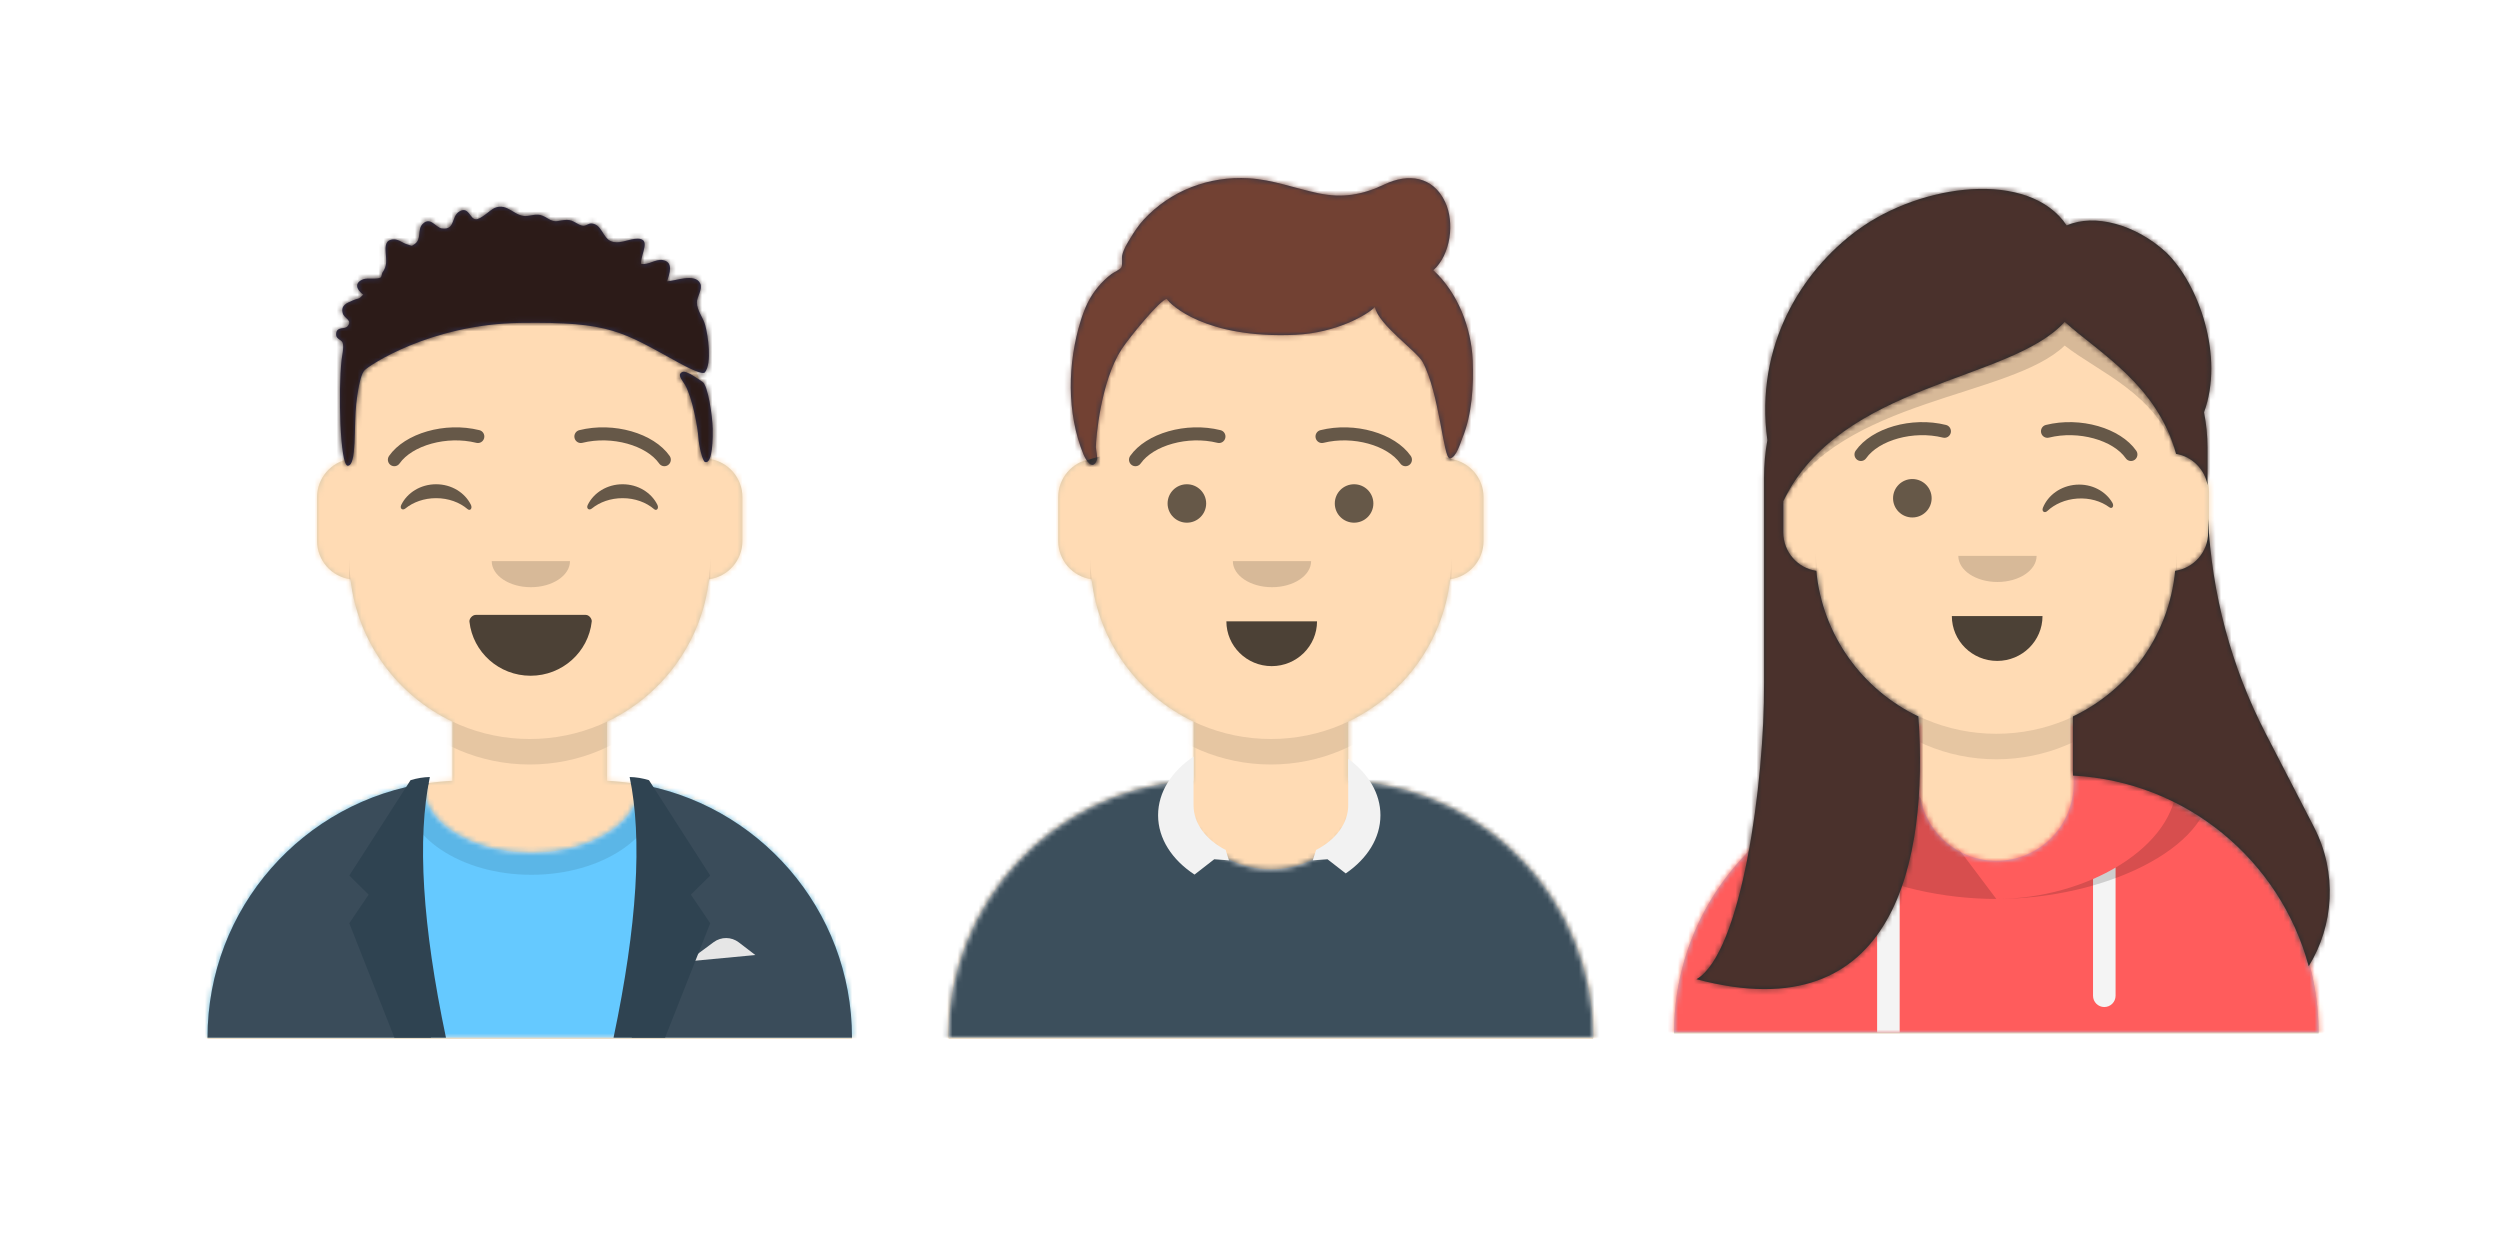 <?xml version="1.0" encoding="UTF-8"?>
<svg width="479px" height="241px" viewBox="0 0 479 241" version="1.1" xmlns="http://www.w3.org/2000/svg" xmlns:xlink="http://www.w3.org/1999/xlink">
    <!-- Generator: Sketch 48.2 (47327) - http://www.bohemiancoding.com/sketch -->
    <title>avataaar</title>
    <desc>Created with Sketch.</desc>
    <defs>
        <path d="M46.924,88.28 C36.38,83.271 28.774,73.083 27.392,61.003 C23.778,60.511 20.992,57.412 20.992,53.662 L20.992,45.273 C20.992,41.602 23.663,38.555 27.167,37.967 L27.167,34.576 C27.167,15.48 42.647,3.5078165e-15 61.742,0 C80.838,-3.5078165e-15 96.318,15.48 96.318,34.576 L96.318,37.967 C99.822,38.555 102.492,41.602 102.492,45.273 L102.492,53.662 C102.492,57.412 99.707,60.511 96.093,61.003 C94.711,73.083 87.104,83.271 76.561,88.28 L76.561,99.611 C102.699,100.935 123.485,122.547 123.485,149.014 L0,149.014 C-3.24130399e-15,122.547 20.786,100.935 46.924,99.611 L46.924,88.28 Z" id="path-1"></path>
        <path d="M98.073,17.866 C123.368,19.967 143.242,41.162 143.242,67 L19.758,67 C19.758,41.162 39.632,19.967 64.927,17.866 C64.863,18.41 64.83,18.963 64.83,19.522 C64.83,27.932 72.293,34.75 81.5,34.75 C90.707,34.75 98.17,27.932 98.17,19.522 C98.17,18.963 98.137,18.41 98.073,17.866 Z" id="path-3"></path>
        <rect id="path-5" x="0" y="0" width="163" height="171"></rect>
        <path d="M113.246,23.787 C116.579,20.763 117.382,14.634 115.489,10.657 C113.166,5.774 108.45,5.162 103.932,7.309 C99.673,9.334 95.882,10.008 91.217,9.027 C86.742,8.086 82.497,6.426 77.871,6.154 C70.272,5.706 62.889,8.498 57.71,14.125 C56.722,15.199 55.926,16.426 55.173,17.671 C54.571,18.666 53.892,19.734 53.636,20.882 C53.514,21.427 53.741,22.773 53.467,23.22 C53.17,23.703 52.051,24.146 51.574,24.504 C50.608,25.23 49.771,26.049 48.997,26.976 C47.354,28.943 46.449,30.998 45.688,33.432 C43.158,41.521 42.944,51.142 46.214,59.085 C46.65,60.144 48.001,62.353 48.795,60.085 C48.952,59.637 48.589,58.134 48.59,57.682 C48.592,56.021 49.518,45.023 53.551,38.862 C54.864,36.856 60.933,29.346 62.172,29.286 C62.829,30.32 69.497,36.925 86.799,36.151 C94.605,35.802 100.609,32.328 102.05,30.822 C102.685,34.201 110.061,39.259 111.185,41.341 C114.432,47.353 115.152,59.847 116.391,59.824 C117.631,59.801 118.52,56.625 118.775,56.019 C120.669,51.515 120.992,45.861 120.79,41.021 C120.526,34.79 117.93,28.057 113.246,23.787 Z" id="path-7"></path>
        <filter x="-1.2%" y="-4.0%" width="103.0%" height="119.7%" filterUnits="objectBoundingBox" id="filter-9">
            <feOffset dx="0" dy="2" in="SourceAlpha" result="shadowOffsetOuter1"></feOffset>
            <feColorMatrix values="0 0 0 0 0   0 0 0 0 0   0 0 0 0 0  0 0 0 0.2 0" type="matrix" in="shadowOffsetOuter1" result="shadowMatrixOuter1"></feColorMatrix>
            <feMerge>
                <feMergeNode in="shadowMatrixOuter1"></feMergeNode>
                <feMergeNode in="SourceGraphic"></feMergeNode>
            </feMerge>
        </filter>
        <path d="M46.924,88.28 C36.38,83.271 28.774,73.083 27.392,61.003 C23.778,60.511 20.992,57.412 20.992,53.662 L20.992,45.273 C20.992,41.602 23.663,38.555 27.167,37.967 L27.167,34.576 C27.167,15.48 42.647,3.5078165e-15 61.742,0 C80.838,-3.5078165e-15 96.318,15.48 96.318,34.576 L96.318,37.967 C99.822,38.555 102.492,41.602 102.492,45.273 L102.492,53.662 C102.492,57.412 99.707,60.511 96.093,61.003 C94.711,73.083 87.104,83.271 76.561,88.28 L76.561,99.611 C102.699,100.935 123.485,122.547 123.485,149.014 L0,149.014 C-3.24130399e-15,122.547 20.786,100.935 46.924,99.611 L46.924,88.28 Z" id="path-10"></path>
        <path d="M82.735,0.771 C105.887,4.821 123.485,25.024 123.485,49.336 L0,49.336 C-3.00390197e-15,24.808 17.912,4.462 41.369,0.667 C41.368,0.718 41.367,0.769 41.367,0.821 C41.367,8.047 50.628,13.904 62.051,13.904 C73.474,13.904 82.735,8.047 82.735,0.821 C82.735,0.804 82.735,0.788 82.735,0.771 Z" id="path-12"></path>
        <path d="M21.786,9.283 C22.442,15.108 27.436,19.636 33.5,19.636 C39.582,19.636 44.589,15.08 45.22,9.229 C45.271,8.758 44.739,7.977 44.073,7.977 C34.833,7.977 27.754,7.977 23.008,7.977 C22.337,7.977 21.72,8.7 21.786,9.283 Z" id="path-14"></path>
        <rect id="path-16" x="0" y="0" width="163" height="171"></rect>
        <path d="M114.573,45.149 C115.656,45.753 116.514,51.806 116.556,54.12 C116.582,55.548 116.605,60.994 115.08,60.524 C114.616,60.38 113.907,57.497 113.806,55.81 C113.705,54.122 112.738,48.381 111.253,45.739 C110.914,45.136 109.942,44.076 110.362,43.565 C110.883,42.932 111.388,43.299 112.024,43.553 C112.711,43.827 114.451,45.082 114.573,45.149 Z M115.069,43.334 C114.609,43.922 111.468,42.272 110.158,41.555 C99.156,35.534 97.02,33.619 79.685,33.869 C62.351,34.119 50.475,42.164 49.807,42.987 C49.342,43.559 48.749,45.088 48.261,49.346 C47.773,53.604 48.396,61.241 46.629,61.232 C45.126,61.224 44.798,46.706 45.448,40.946 C45.547,40.062 45.931,38.48 45.653,37.685 C45.41,36.99 44.222,36.991 44.411,35.834 C44.627,34.516 45.968,35.17 46.553,34.54 C47.659,33.347 45.952,33.064 45.669,32.02 C45.248,30.468 46.464,30.068 47.56,29.578 C48.772,29.036 48.615,29.512 49.599,28.45 C48.284,27.496 47.809,26.196 49.608,25.499 C50.373,25.202 52.361,25.594 52.96,25.149 C53.116,25.033 53.178,24.368 53.274,24.232 C54.23,22.877 53.994,21.896 53.897,20.375 C53.817,19.13 53.828,17.988 55.333,17.863 C56.337,17.78 57.153,18.593 58.052,18.832 C59.05,19.097 58.676,19.291 59.457,18.758 C60.83,17.822 59.896,15.997 60.984,14.909 C62.478,13.415 63.457,15.605 64.656,15.77 C67.259,16.129 66.424,13.51 67.965,12.55 C69.807,11.404 69.985,13.925 71.136,14.015 C72.133,14.092 73.928,12.187 74.797,11.831 C77.376,10.777 78.654,13.743 81.108,13.365 C82.89,13.091 83.371,12.866 84.978,13.87 C86.539,14.845 86.91,14.148 88.677,14.134 C89.925,14.125 90.69,15.158 91.734,15.266 C92.255,15.32 92.753,14.782 93.312,14.816 C95.308,14.936 95.434,17.493 97.02,18.197 C98.469,18.84 100.172,17.936 101.61,17.769 C105.118,17.361 102.716,20.607 102.815,22.544 C104.192,22.863 105.59,21.589 106.961,21.824 C109.12,22.193 108.305,24.409 107.804,25.903 C109.3,25.876 113.205,24.232 114.174,26.335 C114.674,27.42 113.509,28.868 113.528,29.97 C113.555,31.523 114.707,32.807 115.114,34.276 C115.664,36.259 116.447,41.574 115.069,43.334 Z" id="path-18"></path>
        <path d="M46.924,88.28 C36.38,83.271 28.774,73.083 27.392,61.003 C23.778,60.511 20.992,57.412 20.992,53.662 L20.992,45.273 C20.992,41.602 23.663,38.555 27.167,37.967 L27.167,34.576 C27.167,15.48 42.647,3.5078165e-15 61.742,0 C80.838,-3.5078165e-15 96.318,15.48 96.318,34.576 L96.318,37.967 C99.822,38.555 102.492,41.602 102.492,45.273 L102.492,53.662 C102.492,57.412 99.707,60.511 96.093,61.003 C94.711,73.083 87.104,83.271 76.561,88.28 L76.561,99.611 C102.699,100.935 123.485,122.547 123.485,149.014 L0,149.014 C-3.24130399e-15,122.547 20.786,100.935 46.924,99.611 L46.924,88.28 Z" id="path-20"></path>
        <path d="M66.682,7.961 L66.682,19.291 C66.682,27.475 73.316,34.109 81.5,34.109 C89.684,34.109 96.318,27.475 96.318,19.291 L96.318,7.961 C107.494,9.195 116.076,12.586 116.076,21.365 C116.076,21.875 116.047,22.377 115.99,22.87 C132.15,30.973 143.242,47.691 143.242,67 L19.758,67 C19.758,47.691 30.85,30.973 47.01,22.87 C46.953,22.377 46.924,21.875 46.924,21.365 C46.924,12.586 55.506,9.195 66.682,7.961 Z" id="path-22"></path>
        <rect id="path-24" x="0" y="0" width="163" height="171"></rect>
        <path d="M12.95,94.661 C12.948,94.429 12.947,94.198 12.947,93.966 L12.947,55.349 C12.947,52.904 13.163,50.509 13.576,48.182 C11.143,30.157 20.102,15.82 30.827,7.939 C43.099,-1.075 63.776,-3.675 70.931,7.037 C76.265,4.691 84.17,6.829 90.015,12.214 C96.258,18.301 101.166,32.166 97.248,42.841 C97.687,45.04 97.916,47.312 97.916,49.636 L97.916,56.788 C97.373,53.722 94.941,51.308 91.865,50.792 L91.865,50.689 C88.143,37.537 77.209,31.501 70.551,25.514 C60.135,37.054 27.635,37.095 16.647,59.85 L16.647,65.887 C16.647,69.607 19.392,72.686 22.968,73.208 C24.14,85.56 31.82,96.016 42.541,101.11 L42.541,101.379 C44.348,128.162 38.447,161.716 0,151.457 C8.618,146.461 13.069,113.736 12.947,94.661 L12.95,94.661 Z M72.135,101.11 C82.857,96.016 90.537,85.56 91.709,73.208 C95.284,72.686 98.03,69.607 98.03,65.887 L98.03,63.267 C98.713,77.579 102.466,91.598 109.055,104.364 L118.319,122.311 C122.84,131.071 122.121,141.151 117.303,148.974 C111.857,128.699 93.849,113.568 72.135,112.439 L72.135,101.11 Z M56.107,161.839 L94.239,161.839 L56.107,161.839 Z" id="path-26"></path>
    </defs>
    <g id="首页" stroke="none" stroke-width="1" fill="none" fill-rule="evenodd">
        <g id="Avataaar/Default" transform="translate(162, 28)">
            <g id="Body" stroke-width="1" fill-rule="evenodd" transform="translate(19.758, 21.986)">
                <mask id="mask-2" fill="white">
                    <use xlink:href="#path-1"></use>
                </mask>
                <use fill="#D0C6AC" xlink:href="#path-1"></use>
                <g id="Skin/👶🏻-05-Pale" mask="url(#mask-2)" fill="#FFDBB4">
                    <g transform="translate(-19.758, 0)" id="Color">
                        <rect x="0" y="0" width="163" height="149"></rect>
                    </g>
                </g>
                <path d="M96.318,57.031 L96.318,61.917 C96.318,81.013 80.838,96.493 61.742,96.493 C42.647,96.493 27.167,81.013 27.167,61.917 L27.167,57.031 C27.167,76.127 42.647,91.607 61.742,91.607 C80.838,91.607 96.318,76.127 96.318,57.031 Z" id="Neck-Shadow" fill-opacity="0.1" fill="#000000" mask="url(#mask-2)"></path>
            </g>
            <g id="Clothing/Collar-+-Sweater" transform="translate(0, 103.821)">
                <mask id="mask-4" fill="white">
                    <use xlink:href="#path-3"></use>
                </mask>
                <use id="Clothes" fill="#E6E6E6" fill-rule="evenodd" xlink:href="#path-3"></use>
                <g id="Color/Palette/Heather" mask="url(#mask-4)" fill="#3C4F5C" fill-rule="evenodd">
                    <rect id="🖍Color" x="0" y="0" width="163" height="67"></rect>
                </g>
                <path d="M96.318,13.57 C100.135,16.345 102.492,20.164 102.492,24.381 C102.492,28.769 99.938,32.728 95.842,35.527 L92.354,32.816 L89.527,33.018 L90.144,31.098 L90.096,31.061 C93.862,29.147 96.318,26.008 96.318,22.461 L96.318,13.57 Z M66.682,13.139 L66.682,22.461 C66.682,26.008 69.138,29.147 72.904,31.061 L72.856,31.098 L73.473,33.018 L70.646,32.816 L66.872,35.749 C62.583,32.94 59.89,28.887 59.89,24.381 C59.89,19.942 62.504,15.942 66.682,13.139 Z" id="Collar" fill="#F2F2F2" fill-rule="evenodd"></path>
            </g>
            <g id="Face" stroke-width="1" fill-rule="evenodd" transform="translate(46.924, 50.079)" fill="#000000">
                <g id="Mouth/Default" transform="translate(1.235, 31.757)" fill-opacity="0.7">
                    <path d="M24.815,9.205 C24.815,13.949 28.703,17.795 33.5,17.795 C38.297,17.795 42.185,13.949 42.185,9.205" id="Mouth"></path>
                </g>
                <g id="Nose/Default" transform="translate(17.288, 24.429)" fill-opacity="0.16">
                    <path d="M10,5 C10,7.761 13.358,10 17.5,10 C21.642,10 25,7.761 25,5" id="Nose"></path>
                </g>
                <g id="Eyes/Default-😀" transform="translate(0, 4.886)" fill-opacity="0.6">
                    <ellipse id="Eye" cx="18.482" cy="13.5" rx="3.696" ry="3.682"></ellipse>
                    <ellipse id="Eye" cx="50.518" cy="13.5" rx="3.696" ry="3.682"></ellipse>
                </g>
                <g id="Eyebrow/Outline/Default" fill-opacity="0.6">
                    <g id="I-Browse" transform="translate(7.393, 3.75)">
                        <path d="M2.236,6.974 C4.648,3.531 11.261,1.601 16.956,3.019 C17.617,3.184 18.284,2.774 18.447,2.104 C18.609,1.433 18.205,0.756 17.544,0.592 C10.929,-1.056 3.273,1.179 0.228,5.526 C-0.166,6.089 -0.036,6.869 0.518,7.269 C1.073,7.669 1.842,7.537 2.236,6.974 Z" id="Eyebrow" fill-rule="nonzero"></path>
                        <path d="M37.969,6.974 C40.38,3.531 46.993,1.601 52.688,3.019 C53.349,3.184 54.016,2.774 54.179,2.104 C54.341,1.433 53.937,0.756 53.276,0.592 C46.661,-1.056 39.005,1.179 35.96,5.526 C35.566,6.089 35.696,6.869 36.251,7.269 C36.805,7.669 37.574,7.537 37.969,6.974 Z" id="Eyebrow" fill-rule="nonzero" transform="translate(44.973, 3.774) scale(-1, 1) translate(-44.973, -3.774) "></path>
                    </g>
                </g>
            </g>
            <g id="Top" stroke-width="1" fill-rule="evenodd">
                <mask id="mask-6" fill="white">
                    <use xlink:href="#path-5"></use>
                </mask>
                <g id="Mask"></g>
                <g id="Top/Short-Hair/Short-Waved" mask="url(#mask-6)">
                    <g transform="translate(-0.617, 0)">
                        <g id="Facial-Hair/-Blank" stroke="none" fill="none" transform="translate(30.211, 43.971)"></g>
                        <mask id="mask-8" fill="white">
                            <use xlink:href="#path-7"></use>
                        </mask>
                        <use id="Short-Hair" stroke="none" fill="#28354B" fill-rule="evenodd" xlink:href="#path-7"></use>
                        <g id="Color/Hair/Brown" stroke="none" fill="none" mask="url(#mask-8)" fill-rule="evenodd">
                            <g transform="translate(0.617, 0)" fill="#724133" id="Color">
                                <rect x="0" y="0" width="163" height="171"></rect>
                            </g>
                        </g>
                        <g id="Top/_Resources/Prescription-02" stroke="none" fill="none" mask="url(#mask-8)" fill-rule="evenodd" stroke-width="1">
                            <g transform="translate(38.226, 51.911)" id="Wayfarers">
                                <g filter="url(#filter-9)" transform="translate(3.718, 4.278)">
                                    <path d="M21.07,25.056 L19.361,25.056 C10.73,25.056 5.577,20.372 5.577,12.528 C5.577,6.189 6.703,0 20.159,0 L21.981,0 C35.437,0 36.563,6.189 36.563,12.528 C36.563,19.903 30.193,25.056 21.07,25.056 Z M20.07,3.667 C8.056,3.667 8.056,7.847 8.056,13.14 C8.056,17.461 9.988,22.611 19.193,22.611 L21.07,22.611 C28.733,22.611 34.085,18.717 34.085,13.14 C34.085,7.847 34.085,3.667 22.071,3.667 L20.07,3.667 Z" id="Left" fill="#252C2F" fill-rule="nonzero"></path>
                                    <path d="M59.493,25.056 L57.784,25.056 C49.153,25.056 44,20.372 44,12.528 C44,6.189 45.126,0 58.582,0 L60.404,0 C73.86,0 74.986,6.189 74.986,12.528 C74.986,19.903 68.616,25.056 59.493,25.056 Z M58.492,3.667 C46.479,3.667 46.479,7.847 46.479,13.14 C46.479,17.461 48.412,22.611 57.616,22.611 L59.493,22.611 C67.156,22.611 72.507,18.717 72.507,13.14 C72.507,7.847 72.507,3.667 60.494,3.667 L58.492,3.667 Z" id="Right" fill="#252C2F" fill-rule="nonzero"></path>
                                    <path d="M1.831,3.527 C2.259,3.114 6.947,0 20.141,0 C31.204,0 33.545,1.132 37.09,2.843 L37.35,2.969 C37.596,3.055 38.856,3.477 40.331,3.524 C41.674,3.467 42.823,3.108 43.158,2.993 C47.204,1.052 51.165,0 60.423,0 C73.617,0 78.304,3.114 78.732,3.527 C79.745,3.527 80.563,4.315 80.563,5.291 L80.563,7.054 C80.563,8.029 79.745,8.818 78.732,8.818 C78.732,8.818 74.455,8.818 74.455,10.581 C74.455,12.345 73.239,8.029 73.239,7.054 L73.239,5.336 C71.006,4.494 67.009,2.925 60.423,2.925 C53.084,2.925 49.429,4.208 46.294,5.482 L46.329,5.566 L46.328,6.78 L44.954,10.049 L43.257,9.387 C43.105,9.328 42.778,9.222 42.324,9.112 C41.06,8.804 39.76,8.711 38.611,8.943 C38.189,9.029 37.798,9.157 37.439,9.33 L35.801,10.119 L34.163,6.964 L34.236,5.562 L34.286,5.443 C31.582,4.201 29.089,2.925 20.141,2.925 C13.555,2.925 9.557,4.493 7.324,5.336 L7.324,7.054 C7.324,8.029 5.493,12.345 5.493,10.581 C5.493,8.818 1.831,8.818 1.831,8.818 C0.82,8.818 0,8.029 0,7.054 L0,5.291 C0,4.315 0.82,3.527 1.831,3.527 Z" id="Stuff" fill="#252C2F" fill-rule="nonzero"></path>
                                </g>
                            </g>
                        </g>
                    </g>
                </g>
            </g>
        </g>
        <g id="Avataaar/Default" transform="translate(20, 28)">
            <g id="Body" transform="translate(19.758, 21.986)">
                <mask id="mask-11" fill="white">
                    <use xlink:href="#path-10"></use>
                </mask>
                <use fill="#D0C6AC" xlink:href="#path-10"></use>
                <g id="Skin/👶🏻-05-Pale" mask="url(#mask-11)" fill="#FFDBB4">
                    <g transform="translate(-19.758, 0)" id="Color">
                        <rect x="0" y="0" width="163" height="149"></rect>
                    </g>
                </g>
                <path d="M96.318,57.031 L96.318,61.917 C96.318,81.013 80.838,96.493 61.742,96.493 C42.647,96.493 27.167,81.013 27.167,61.917 L27.167,57.031 C27.167,76.127 42.647,91.607 61.742,91.607 C80.838,91.607 96.318,76.127 96.318,57.031 Z" id="Neck-Shadow" fill-opacity="0.1" fill="#000000" mask="url(#mask-11)"></path>
            </g>
            <g id="Clothing/Blazer-+-Shirt" transform="translate(0, 103.821)">
                <g id="Shirt" transform="translate(19.758, 17.664)">
                    <mask id="mask-13" fill="white">
                        <use xlink:href="#path-12"></use>
                    </mask>
                    <use id="Clothes" fill="#E6E6E6" xlink:href="#path-12"></use>
                    <g id="Color/Palette/Blue-01" mask="url(#mask-13)" fill="#65C9FF">
                        <g transform="translate(-19.758, -17.664)" id="🖍Color">
                            <rect x="0" y="0" width="163" height="67"></rect>
                        </g>
                    </g>
                    <g id="Shadowy" opacity="0.6" mask="url(#mask-13)" fill="#000000" fill-opacity="0.16">
                        <g transform="translate(37.045, -15.227)" id="Hola-👋🏼">
                            <ellipse cx="25.006" cy="16.962" rx="24.472" ry="16.393"></ellipse>
                        </g>
                    </g>
                </g>
                <g id="Blazer" transform="translate(19.758, 17.055)">
                    <path d="M81.774,1.222 C105.399,4.874 123.485,25.298 123.485,49.945 L81.277,49.945 C83.377,42.588 84.587,33.932 84.587,24.668 C84.587,16.162 83.566,8.169 81.774,1.222 Z M42.826,49.945 L0,49.945 C-3.04577492e-15,25.075 18.415,4.505 42.353,1.127 C40.545,8.096 39.515,16.124 39.515,24.668 C39.515,33.932 40.726,42.588 42.826,49.945 Z" id="Saco" fill="#3A4C5A"></path>
                    <path d="M91.996,35.327 L96.982,31.638 C98.417,30.577 100.381,30.594 101.796,31.68 L104.962,34.109 L91.996,35.327 Z" id="Pocket-hanky" fill="#E6E6E6"></path>
                    <path d="M42.602,0 C40.133,11.776 41.162,28.424 45.689,49.945 L35.811,49.945 L27.167,28.018 L30.871,22.536 L27.167,18.882 L38.898,0.609 C40.15,0.225 41.385,0.022 42.602,0 Z" id="Wing" fill="#2F4351"></path>
                    <path d="M93.231,0 C90.761,11.776 91.79,28.424 96.318,49.945 L86.439,49.945 L77.795,28.018 L81.5,22.536 L77.795,18.882 L89.527,0.609 C90.778,0.225 92.013,0.022 93.231,0 Z" id="Wing" fill="#2F4351" transform="translate(87.057, 24.973) scale(-1, 1) translate(-87.057, -24.973) "></path>
                </g>
            </g>
            <g id="Face" transform="translate(46.924, 50.079)">
                <g id="Mouth/Smile" transform="translate(1.235, 31.757)">
                    <mask id="mask-15" fill="white">
                        <use xlink:href="#path-14"></use>
                    </mask>
                    <use id="Mouth" fill-opacity="0.7" fill="#000000" fill-rule="evenodd" xlink:href="#path-14"></use>
                    <rect id="Teeth" fill="#FFFFFF" fill-rule="evenodd" mask="url(#mask-15)" x="24.194" y="1.227" width="19.231" height="9.818" rx="4.909"></rect>
                    <g id="Tongue" stroke-width="1" fill-rule="evenodd" mask="url(#mask-15)" fill="#FF4F6D">
                        <g transform="translate(23.574, 14.727)">
                            <ellipse cx="6.824" cy="6.75" rx="6.824" ry="6.75"></ellipse>
                            <ellipse cx="13.028" cy="6.75" rx="6.824" ry="6.75"></ellipse>
                        </g>
                    </g>
                </g>
                <g id="Nose/Default" transform="translate(17.288, 24.429)" fill="#000000" fill-opacity="0.16">
                    <path d="M10,5 C10,7.761 13.358,10 17.5,10 C21.642,10 25,7.761 25,5" id="Nose"></path>
                </g>
                <g id="Eyes/Happy-😁" transform="translate(0, 4.886)" fill="#000000" fill-opacity="0.6">
                    <path d="M9.956,13.774 C11.093,11.443 13.655,9.818 16.632,9.818 C19.599,9.818 22.153,11.432 23.297,13.75 C23.637,14.438 23.153,15.002 22.666,14.584 C21.156,13.291 19.011,12.484 16.632,12.484 C14.328,12.484 12.244,13.242 10.743,14.464 C10.194,14.912 9.623,14.456 9.956,13.774 Z" id="Squint"></path>
                    <path d="M45.688,13.774 C46.826,11.443 49.387,9.818 52.365,9.818 C55.332,9.818 57.886,11.432 59.029,13.75 C59.369,14.438 58.885,15.002 58.398,14.584 C56.888,13.291 54.743,12.484 52.365,12.484 C50.06,12.484 47.976,13.242 46.475,14.464 C45.926,14.912 45.355,14.456 45.688,13.774 Z" id="Squint"></path>
                </g>
                <g id="Eyebrow/Outline/Default" fill="#000000" fill-opacity="0.6">
                    <g id="I-Browse" transform="translate(7.393, 3.75)">
                        <path d="M2.236,6.974 C4.648,3.531 11.261,1.601 16.956,3.019 C17.617,3.184 18.284,2.774 18.447,2.104 C18.609,1.433 18.205,0.756 17.544,0.592 C10.929,-1.056 3.273,1.179 0.228,5.526 C-0.166,6.089 -0.036,6.869 0.518,7.269 C1.073,7.669 1.842,7.537 2.236,6.974 Z" id="Eyebrow" fill-rule="nonzero"></path>
                        <path d="M37.969,6.974 C40.38,3.531 46.993,1.601 52.688,3.019 C53.349,3.184 54.016,2.774 54.179,2.104 C54.341,1.433 53.937,0.756 53.276,0.592 C46.661,-1.056 39.005,1.179 35.96,5.526 C35.566,6.089 35.696,6.869 36.251,7.269 C36.805,7.669 37.574,7.537 37.969,6.974 Z" id="Eyebrow" fill-rule="nonzero" transform="translate(44.973, 3.774) scale(-1, 1) translate(-44.973, -3.774) "></path>
                    </g>
                </g>
            </g>
            <g id="Top">
                <mask id="mask-17" fill="white">
                    <use xlink:href="#path-16"></use>
                </mask>
                <g id="Mask"></g>
                <g id="Top/Short-Hair/Dreads-01" mask="url(#mask-17)">
                    <g transform="translate(-0.617, 0)">
                        <g id="Facial-Hair/-Blank" transform="translate(30.211, 43.971)"></g>
                        <g id="Hair" stroke-width="1" fill-rule="evenodd" transform="translate(0.617, 0)">
                            <mask id="mask-19" fill="white">
                                <use xlink:href="#path-18"></use>
                            </mask>
                            <use id="Dreads-With-Cut" fill="#2E3257" xlink:href="#path-18"></use>
                            <g id="Color/Hair/Black" mask="url(#mask-19)" fill="#2C1B18">
                                <rect id="Color" x="0" y="0" width="163" height="171"></rect>
                            </g>
                        </g>
                        <g id="Top/_Resources/Blank" transform="translate(38.226, 51.911)"></g>
                    </g>
                </g>
            </g>
        </g>
        <g id="Avataaar/Default" transform="translate(301, 27)">
            <g id="Body" stroke-width="1" fill-rule="evenodd" transform="translate(19.758, 21.986)">
                <mask id="mask-21" fill="white">
                    <use xlink:href="#path-20"></use>
                </mask>
                <use fill="#D0C6AC" xlink:href="#path-20"></use>
                <g id="Skin/👶🏻-05-Pale" mask="url(#mask-21)" fill="#FFDBB4">
                    <g transform="translate(-19.758, 0)" id="Color">
                        <rect x="0" y="0" width="163" height="149"></rect>
                    </g>
                </g>
                <path d="M96.318,57.031 L96.318,61.917 C96.318,81.013 80.838,96.493 61.742,96.493 C42.647,96.493 27.167,81.013 27.167,61.917 L27.167,57.031 C27.167,76.127 42.647,91.607 61.742,91.607 C80.838,91.607 96.318,76.127 96.318,57.031 Z" id="Neck-Shadow" fill-opacity="0.1" fill="#000000" mask="url(#mask-21)"></path>
            </g>
            <g id="Clothing/Hoodie" transform="translate(0, 103.821)">
                <mask id="mask-23" fill="white">
                    <use xlink:href="#path-22"></use>
                </mask>
                <use id="Hoodie" fill="#B7C1DB" fill-rule="evenodd" xlink:href="#path-22"></use>
                <g id="Color/Palette/Red" mask="url(#mask-23)" fill="#FF5C5C" fill-rule="evenodd">
                    <rect id="🖍Color" x="0" y="0" width="163" height="67"></rect>
                </g>
                <path d="M62.977,37.605 L62.977,67 L58.655,67 L58.655,35.419 C60.016,36.217 61.463,36.948 62.977,37.605 Z M104.345,35.419 L104.345,59.966 C104.345,61.16 103.377,62.127 102.184,62.127 C100.99,62.127 100.023,61.16 100.023,59.966 L100.023,37.605 C101.537,36.948 102.984,36.217 104.345,35.419 Z" id="Straps" fill="#F4F4F4" fill-rule="evenodd" mask="url(#mask-23)"></path>
                <path d="M81.5,41.418 C98.898,41.418 116.076,31.349 116.076,18.929 C116.076,13.221 112.448,9.791 106.839,7.75 C116.132,9.484 122.559,12.939 122.559,19.678 C122.559,31.685 102.16,41.418 81.5,41.418 Z M81.496,41.418 C60.837,41.417 40.441,31.684 40.441,19.678 C40.441,12.939 46.868,9.484 56.161,7.75 Z" id="Shadow" fill-opacity="0.16" fill="#000000" fill-rule="evenodd" mask="url(#mask-23)"></path>
            </g>
            <g id="Face" stroke-width="1" fill-rule="evenodd" transform="translate(46.924, 50.079)" fill="#000000">
                <g id="Mouth/Default" transform="translate(1.235, 31.757)" fill-opacity="0.7">
                    <path d="M24.815,9.205 C24.815,13.949 28.703,17.795 33.5,17.795 C38.297,17.795 42.185,13.949 42.185,9.205" id="Mouth"></path>
                </g>
                <g id="Nose/Default" transform="translate(17.288, 24.429)" fill-opacity="0.16">
                    <path d="M10,5 C10,7.761 13.358,10 17.5,10 C21.642,10 25,7.761 25,5" id="Nose"></path>
                </g>
                <g id="Eyes/Wink-😉" transform="translate(0, 4.886)" fill-opacity="0.6">
                    <ellipse id="Eye" cx="18.482" cy="13.5" rx="3.696" ry="3.682"></ellipse>
                    <path d="M43.379,14.853 C44.517,12.522 47.078,10.897 50.056,10.897 C53.023,10.897 55.577,12.51 56.72,14.828 C57.06,15.517 56.577,16.08 56.089,15.663 C54.579,14.37 52.434,13.562 50.056,13.562 C47.751,13.562 45.667,14.32 44.166,15.543 C43.617,15.99 43.046,15.535 43.379,14.853 Z" id="Winky-Wink" transform="translate(50.057, 13.351) rotate(-4) translate(-50.057, -13.351) "></path>
                </g>
                <g id="Eyebrow/Outline/Default" fill-opacity="0.6">
                    <g id="I-Browse" transform="translate(7.393, 3.75)">
                        <path d="M2.236,6.974 C4.648,3.531 11.261,1.601 16.956,3.019 C17.617,3.184 18.284,2.774 18.447,2.104 C18.609,1.433 18.205,0.756 17.544,0.592 C10.929,-1.056 3.273,1.179 0.228,5.526 C-0.166,6.089 -0.036,6.869 0.518,7.269 C1.073,7.669 1.842,7.537 2.236,6.974 Z" id="Eyebrow" fill-rule="nonzero"></path>
                        <path d="M37.969,6.974 C40.38,3.531 46.993,1.601 52.688,3.019 C53.349,3.184 54.016,2.774 54.179,2.104 C54.341,1.433 53.937,0.756 53.276,0.592 C46.661,-1.056 39.005,1.179 35.96,5.526 C35.566,6.089 35.696,6.869 36.251,7.269 C36.805,7.669 37.574,7.537 37.969,6.974 Z" id="Eyebrow" fill-rule="nonzero" transform="translate(44.973, 3.774) scale(-1, 1) translate(-44.973, -3.774) "></path>
                    </g>
                </g>
            </g>
            <g id="Top" stroke-width="1" fill-rule="evenodd">
                <mask id="mask-25" fill="white">
                    <use xlink:href="#path-24"></use>
                </mask>
                <g id="Mask"></g>
                <g id="Top/Long-Hair/Straight" mask="url(#mask-25)">
                    <g transform="translate(-0.617, 0)">
                        <g id="Hair" stroke-width="1" fill="none" fill-rule="evenodd" transform="translate(24.662, 9.161)">
                            <mask id="mask-27" fill="white">
                                <use xlink:href="#path-26"></use>
                            </mask>
                            <use fill="#272C2E" xlink:href="#path-26"></use>
                            <g id="Color/Hair/Brown-Dark" mask="url(#mask-27)" fill="#4A312C">
                                <g transform="translate(-24.045, -9.161)" id="Color">
                                    <rect x="0" y="0" width="163" height="171"></rect>
                                </g>
                            </g>
                        </g>
                        <path d="M41.308,69.011 C52.297,46.255 84.796,46.215 95.212,34.675 C101.857,40.649 112.76,46.673 116.504,59.77 C112.76,48.409 101.857,44.398 95.212,39.213 C84.796,49.228 52.297,49.263 41.308,69.011 Z" id="Shadow" fill-opacity="0.16" fill="#000000" fill-rule="evenodd"></path>
                        <g id="Facial-Hair/-Blank" fill="none" transform="translate(30.211, 43.971)"></g>
                        <g id="Top/_Resources/Blank" fill="none" transform="translate(38.226, 51.911)"></g>
                    </g>
                </g>
            </g>
        </g>
    </g>
</svg>